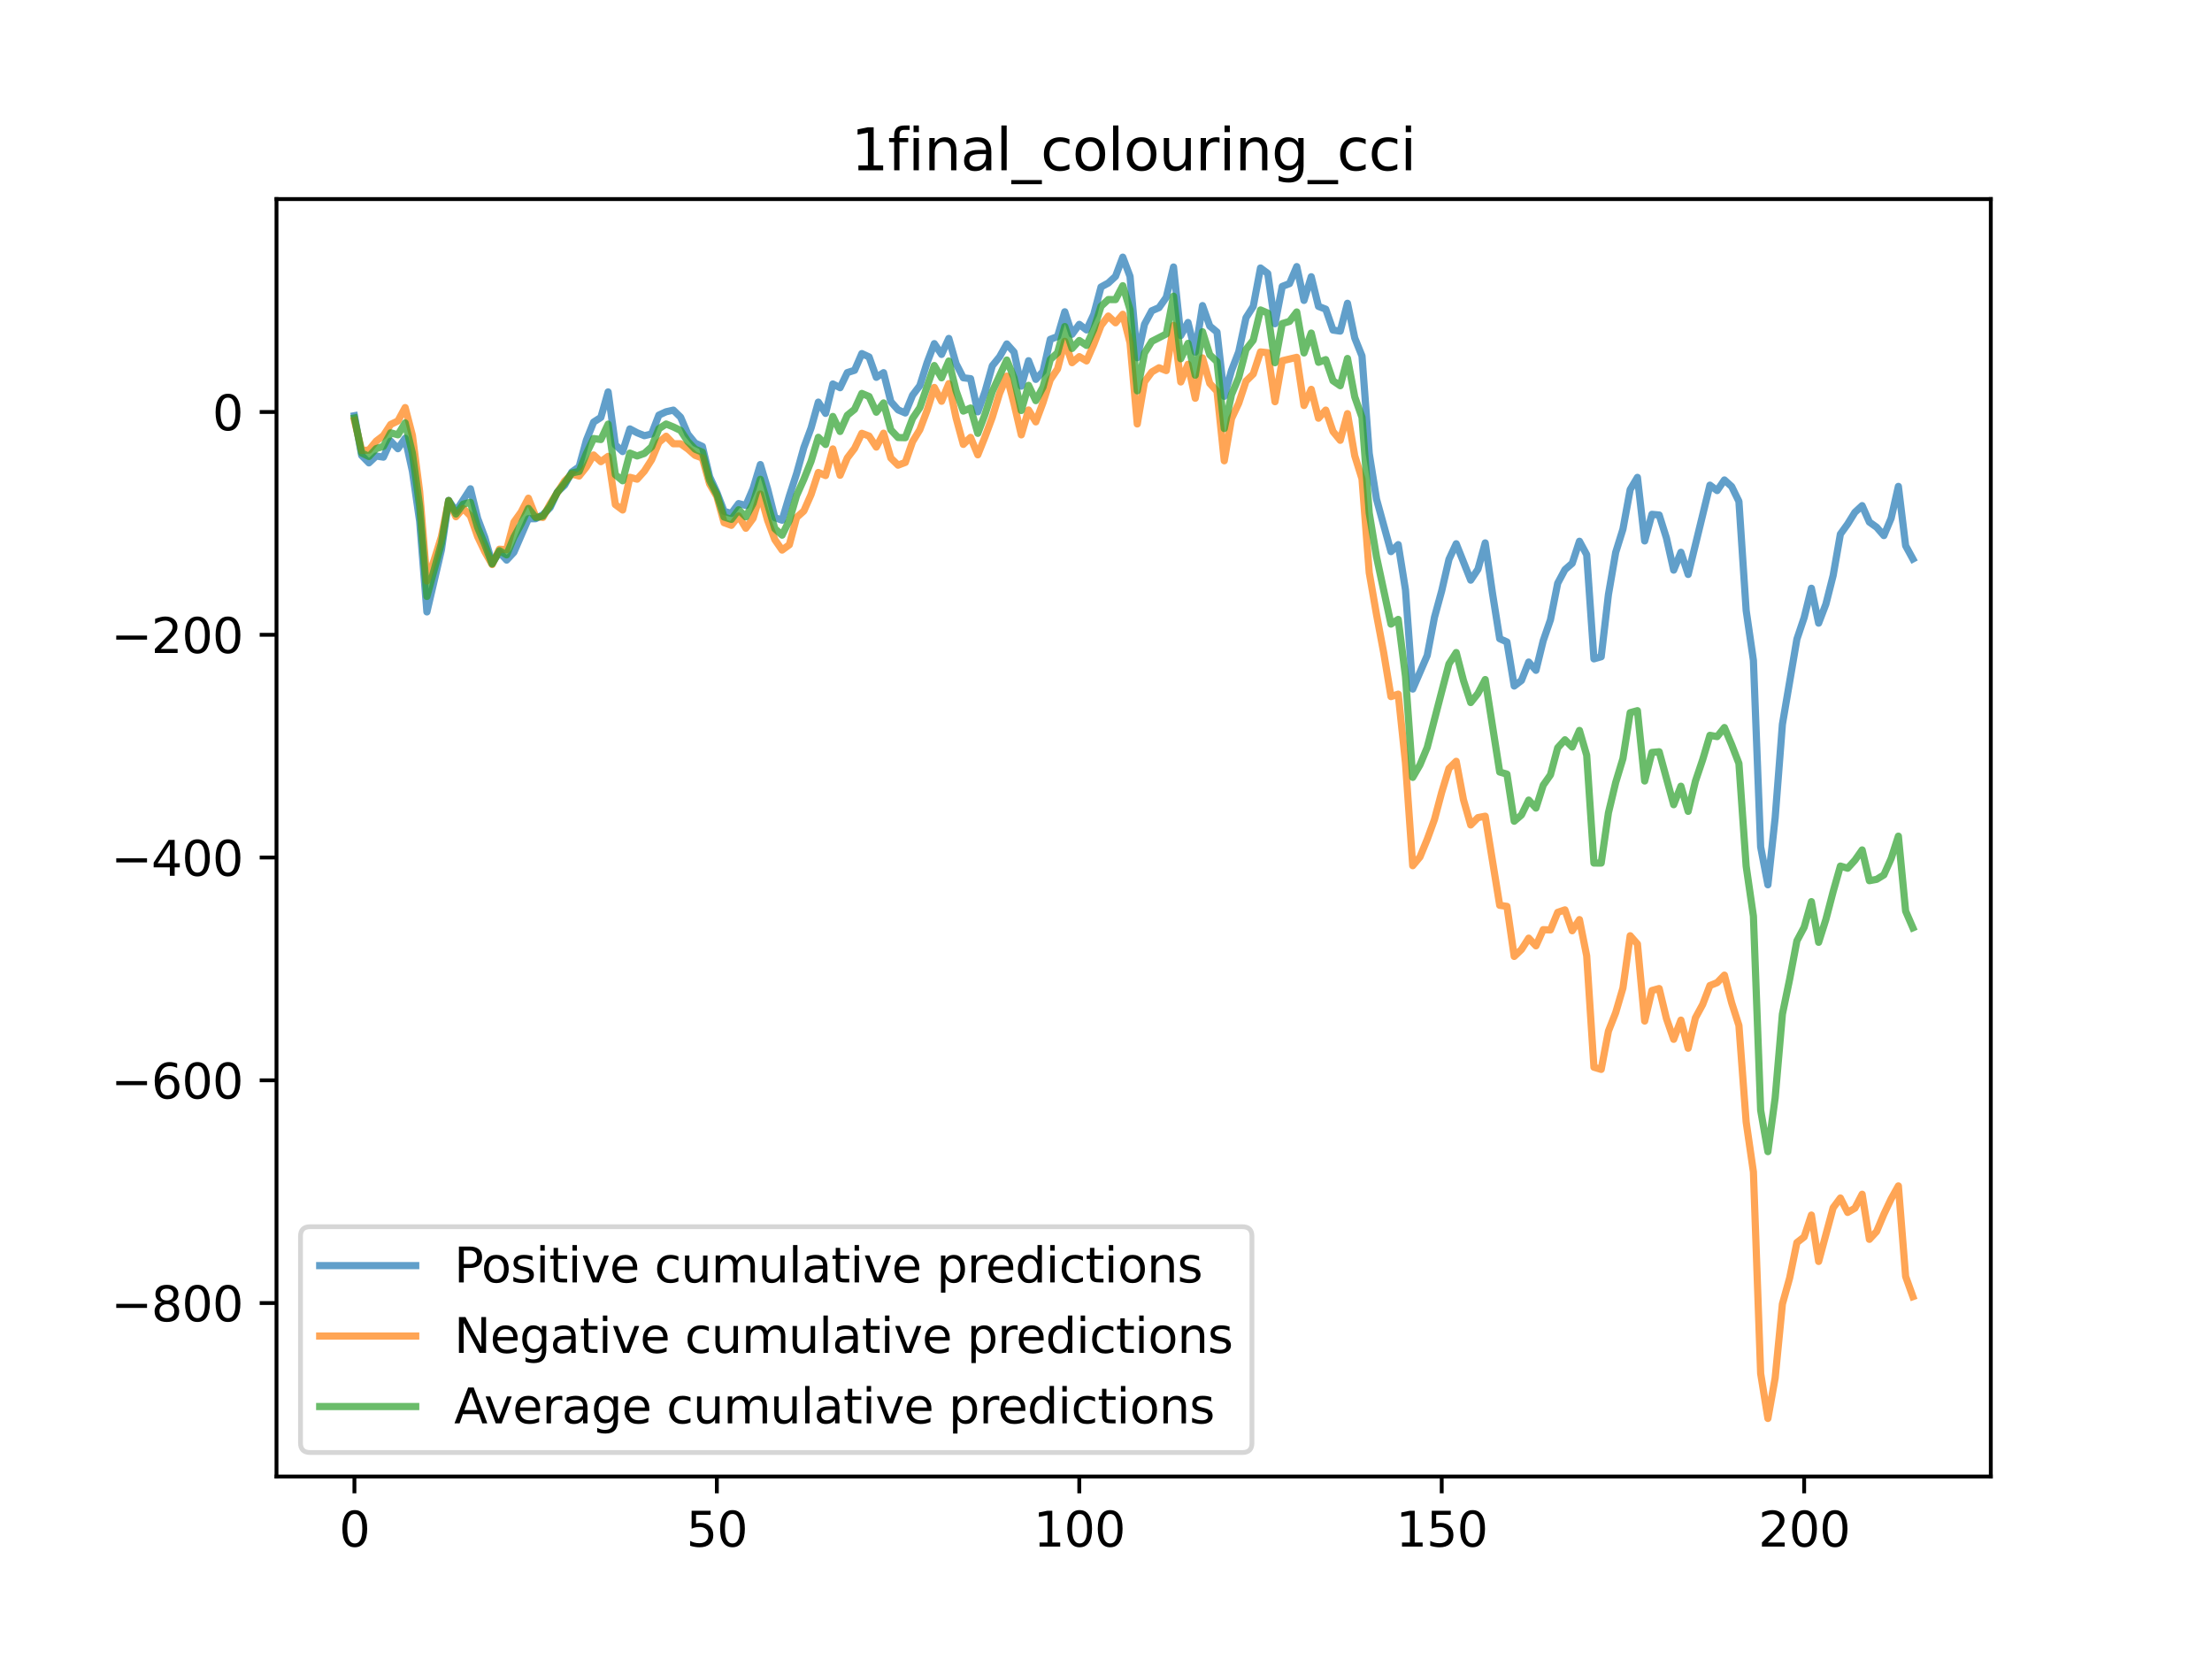 <?xml version="1.0" encoding="utf-8" standalone="no"?>
<!DOCTYPE svg PUBLIC "-//W3C//DTD SVG 1.1//EN"
  "http://www.w3.org/Graphics/SVG/1.1/DTD/svg11.dtd">
<svg xmlns:xlink="http://www.w3.org/1999/xlink" width="460.8pt" height="345.6pt" viewBox="0 0 460.8 345.6" xmlns="http://www.w3.org/2000/svg" version="1.1">
 <defs>
  <style type="text/css">*{stroke-linejoin: round; stroke-linecap: butt}</style>
 </defs>
 <g id="figure_1">
  <g id="patch_1">
   <path d="M 0 345.6 
L 460.8 345.6 
L 460.8 0 
L 0 0 
z
" style="fill: #ffffff"/>
  </g>
  <g id="axes_1">
   <g id="patch_2">
    <path d="M 57.6 307.584 
L 414.72 307.584 
L 414.72 41.472 
L 57.6 41.472 
z
" style="fill: #ffffff"/>
   </g>
   <g id="matplotlib.axis_1">
    <g id="xtick_1">
     <g id="line2d_1">
      <defs>
       <path id="m1c1c983213" d="M 0 0 
L 0 3.5 
" style="stroke: #000000; stroke-width: 0.8"/>
      </defs>
      <g>
       <use xlink:href="#m1c1c983213" x="73.833" y="307.584" style="stroke: #000000; stroke-width: 0.8"/>
      </g>
     </g>
     <g id="text_1">
      <!-- 0 -->
      <g transform="translate(70.651 322.182) scale(0.1 -0.1)">
       <defs>
        <path id="DejaVuSans-30" d="M 2034 4250 
Q 1547 4250 1301 3770 
Q 1056 3291 1056 2328 
Q 1056 1369 1301 889 
Q 1547 409 2034 409 
Q 2525 409 2770 889 
Q 3016 1369 3016 2328 
Q 3016 3291 2770 3770 
Q 2525 4250 2034 4250 
z
M 2034 4750 
Q 2819 4750 3233 4129 
Q 3647 3509 3647 2328 
Q 3647 1150 3233 529 
Q 2819 -91 2034 -91 
Q 1250 -91 836 529 
Q 422 1150 422 2328 
Q 422 3509 836 4129 
Q 1250 4750 2034 4750 
z
" transform="scale(0.016)"/>
       </defs>
       <use xlink:href="#DejaVuSans-30"/>
      </g>
     </g>
    </g>
    <g id="xtick_2">
     <g id="line2d_2">
      <g>
       <use xlink:href="#m1c1c983213" x="149.334" y="307.584" style="stroke: #000000; stroke-width: 0.8"/>
      </g>
     </g>
     <g id="text_2">
      <!-- 50 -->
      <g transform="translate(142.971 322.182) scale(0.1 -0.1)">
       <defs>
        <path id="DejaVuSans-35" d="M 691 4666 
L 3169 4666 
L 3169 4134 
L 1269 4134 
L 1269 2991 
Q 1406 3038 1543 3061 
Q 1681 3084 1819 3084 
Q 2600 3084 3056 2656 
Q 3513 2228 3513 1497 
Q 3513 744 3044 326 
Q 2575 -91 1722 -91 
Q 1428 -91 1123 -41 
Q 819 9 494 109 
L 494 744 
Q 775 591 1075 516 
Q 1375 441 1709 441 
Q 2250 441 2565 725 
Q 2881 1009 2881 1497 
Q 2881 1984 2565 2268 
Q 2250 2553 1709 2553 
Q 1456 2553 1204 2497 
Q 953 2441 691 2322 
L 691 4666 
z
" transform="scale(0.016)"/>
       </defs>
       <use xlink:href="#DejaVuSans-35"/>
       <use xlink:href="#DejaVuSans-30" x="63.623"/>
      </g>
     </g>
    </g>
    <g id="xtick_3">
     <g id="line2d_3">
      <g>
       <use xlink:href="#m1c1c983213" x="224.835" y="307.584" style="stroke: #000000; stroke-width: 0.8"/>
      </g>
     </g>
     <g id="text_3">
      <!-- 100 -->
      <g transform="translate(215.291 322.182) scale(0.1 -0.1)">
       <defs>
        <path id="DejaVuSans-31" d="M 794 531 
L 1825 531 
L 1825 4091 
L 703 3866 
L 703 4441 
L 1819 4666 
L 2450 4666 
L 2450 531 
L 3481 531 
L 3481 0 
L 794 0 
L 794 531 
z
" transform="scale(0.016)"/>
       </defs>
       <use xlink:href="#DejaVuSans-31"/>
       <use xlink:href="#DejaVuSans-30" x="63.623"/>
       <use xlink:href="#DejaVuSans-30" x="127.246"/>
      </g>
     </g>
    </g>
    <g id="xtick_4">
     <g id="line2d_4">
      <g>
       <use xlink:href="#m1c1c983213" x="300.336" y="307.584" style="stroke: #000000; stroke-width: 0.8"/>
      </g>
     </g>
     <g id="text_4">
      <!-- 150 -->
      <g transform="translate(290.792 322.182) scale(0.1 -0.1)">
       <use xlink:href="#DejaVuSans-31"/>
       <use xlink:href="#DejaVuSans-35" x="63.623"/>
       <use xlink:href="#DejaVuSans-30" x="127.246"/>
      </g>
     </g>
    </g>
    <g id="xtick_5">
     <g id="line2d_5">
      <g>
       <use xlink:href="#m1c1c983213" x="375.837" y="307.584" style="stroke: #000000; stroke-width: 0.8"/>
      </g>
     </g>
     <g id="text_5">
      <!-- 200 -->
      <g transform="translate(366.293 322.182) scale(0.1 -0.1)">
       <defs>
        <path id="DejaVuSans-32" d="M 1228 531 
L 3431 531 
L 3431 0 
L 469 0 
L 469 531 
Q 828 903 1448 1529 
Q 2069 2156 2228 2338 
Q 2531 2678 2651 2914 
Q 2772 3150 2772 3378 
Q 2772 3750 2511 3984 
Q 2250 4219 1831 4219 
Q 1534 4219 1204 4116 
Q 875 4013 500 3803 
L 500 4441 
Q 881 4594 1212 4672 
Q 1544 4750 1819 4750 
Q 2544 4750 2975 4387 
Q 3406 4025 3406 3419 
Q 3406 3131 3298 2873 
Q 3191 2616 2906 2266 
Q 2828 2175 2409 1742 
Q 1991 1309 1228 531 
z
" transform="scale(0.016)"/>
       </defs>
       <use xlink:href="#DejaVuSans-32"/>
       <use xlink:href="#DejaVuSans-30" x="63.623"/>
       <use xlink:href="#DejaVuSans-30" x="127.246"/>
      </g>
     </g>
    </g>
   </g>
   <g id="matplotlib.axis_2">
    <g id="ytick_1">
     <g id="line2d_6">
      <defs>
       <path id="m87add99633" d="M 0 0 
L -3.5 0 
" style="stroke: #000000; stroke-width: 0.8"/>
      </defs>
      <g>
       <use xlink:href="#m87add99633" x="57.6" y="271.452" style="stroke: #000000; stroke-width: 0.8"/>
      </g>
     </g>
     <g id="text_6">
      <!-- −800 -->
      <g transform="translate(23.133 275.251) scale(0.1 -0.1)">
       <defs>
        <path id="DejaVuSans-2212" d="M 678 2272 
L 4684 2272 
L 4684 1741 
L 678 1741 
L 678 2272 
z
" transform="scale(0.016)"/>
        <path id="DejaVuSans-38" d="M 2034 2216 
Q 1584 2216 1326 1975 
Q 1069 1734 1069 1313 
Q 1069 891 1326 650 
Q 1584 409 2034 409 
Q 2484 409 2743 651 
Q 3003 894 3003 1313 
Q 3003 1734 2745 1975 
Q 2488 2216 2034 2216 
z
M 1403 2484 
Q 997 2584 770 2862 
Q 544 3141 544 3541 
Q 544 4100 942 4425 
Q 1341 4750 2034 4750 
Q 2731 4750 3128 4425 
Q 3525 4100 3525 3541 
Q 3525 3141 3298 2862 
Q 3072 2584 2669 2484 
Q 3125 2378 3379 2068 
Q 3634 1759 3634 1313 
Q 3634 634 3220 271 
Q 2806 -91 2034 -91 
Q 1263 -91 848 271 
Q 434 634 434 1313 
Q 434 1759 690 2068 
Q 947 2378 1403 2484 
z
M 1172 3481 
Q 1172 3119 1398 2916 
Q 1625 2713 2034 2713 
Q 2441 2713 2670 2916 
Q 2900 3119 2900 3481 
Q 2900 3844 2670 4047 
Q 2441 4250 2034 4250 
Q 1625 4250 1398 4047 
Q 1172 3844 1172 3481 
z
" transform="scale(0.016)"/>
       </defs>
       <use xlink:href="#DejaVuSans-2212"/>
       <use xlink:href="#DejaVuSans-38" x="83.789"/>
       <use xlink:href="#DejaVuSans-30" x="147.412"/>
       <use xlink:href="#DejaVuSans-30" x="211.035"/>
      </g>
     </g>
    </g>
    <g id="ytick_2">
     <g id="line2d_7">
      <g>
       <use xlink:href="#m87add99633" x="57.6" y="225.046" style="stroke: #000000; stroke-width: 0.8"/>
      </g>
     </g>
     <g id="text_7">
      <!-- −600 -->
      <g transform="translate(23.133 228.845) scale(0.1 -0.1)">
       <defs>
        <path id="DejaVuSans-36" d="M 2113 2584 
Q 1688 2584 1439 2293 
Q 1191 2003 1191 1497 
Q 1191 994 1439 701 
Q 1688 409 2113 409 
Q 2538 409 2786 701 
Q 3034 994 3034 1497 
Q 3034 2003 2786 2293 
Q 2538 2584 2113 2584 
z
M 3366 4563 
L 3366 3988 
Q 3128 4100 2886 4159 
Q 2644 4219 2406 4219 
Q 1781 4219 1451 3797 
Q 1122 3375 1075 2522 
Q 1259 2794 1537 2939 
Q 1816 3084 2150 3084 
Q 2853 3084 3261 2657 
Q 3669 2231 3669 1497 
Q 3669 778 3244 343 
Q 2819 -91 2113 -91 
Q 1303 -91 875 529 
Q 447 1150 447 2328 
Q 447 3434 972 4092 
Q 1497 4750 2381 4750 
Q 2619 4750 2861 4703 
Q 3103 4656 3366 4563 
z
" transform="scale(0.016)"/>
       </defs>
       <use xlink:href="#DejaVuSans-2212"/>
       <use xlink:href="#DejaVuSans-36" x="83.789"/>
       <use xlink:href="#DejaVuSans-30" x="147.412"/>
       <use xlink:href="#DejaVuSans-30" x="211.035"/>
      </g>
     </g>
    </g>
    <g id="ytick_3">
     <g id="line2d_8">
      <g>
       <use xlink:href="#m87add99633" x="57.6" y="178.64" style="stroke: #000000; stroke-width: 0.8"/>
      </g>
     </g>
     <g id="text_8">
      <!-- −400 -->
      <g transform="translate(23.133 182.439) scale(0.1 -0.1)">
       <defs>
        <path id="DejaVuSans-34" d="M 2419 4116 
L 825 1625 
L 2419 1625 
L 2419 4116 
z
M 2253 4666 
L 3047 4666 
L 3047 1625 
L 3713 1625 
L 3713 1100 
L 3047 1100 
L 3047 0 
L 2419 0 
L 2419 1100 
L 313 1100 
L 313 1709 
L 2253 4666 
z
" transform="scale(0.016)"/>
       </defs>
       <use xlink:href="#DejaVuSans-2212"/>
       <use xlink:href="#DejaVuSans-34" x="83.789"/>
       <use xlink:href="#DejaVuSans-30" x="147.412"/>
       <use xlink:href="#DejaVuSans-30" x="211.035"/>
      </g>
     </g>
    </g>
    <g id="ytick_4">
     <g id="line2d_9">
      <g>
       <use xlink:href="#m87add99633" x="57.6" y="132.234" style="stroke: #000000; stroke-width: 0.8"/>
      </g>
     </g>
     <g id="text_9">
      <!-- −200 -->
      <g transform="translate(23.133 136.033) scale(0.1 -0.1)">
       <use xlink:href="#DejaVuSans-2212"/>
       <use xlink:href="#DejaVuSans-32" x="83.789"/>
       <use xlink:href="#DejaVuSans-30" x="147.412"/>
       <use xlink:href="#DejaVuSans-30" x="211.035"/>
      </g>
     </g>
    </g>
    <g id="ytick_5">
     <g id="line2d_10">
      <g>
       <use xlink:href="#m87add99633" x="57.6" y="85.828" style="stroke: #000000; stroke-width: 0.8"/>
      </g>
     </g>
     <g id="text_10">
      <!-- 0 -->
      <g transform="translate(44.237 89.627) scale(0.1 -0.1)">
       <use xlink:href="#DejaVuSans-30"/>
      </g>
     </g>
    </g>
   </g>
   <g id="line2d_11">
    <path d="M 73.833 86.601 
L 75.343 94.877 
L 76.853 96.424 
L 78.363 94.999 
L 79.873 95.231 
L 81.383 91.895 
L 82.893 93.473 
L 84.403 91.292 
L 85.913 98.175 
L 87.423 108.584 
L 88.933 127.471 
L 91.953 114.555 
L 93.463 104.246 
L 94.973 106.5 
L 97.993 101.821 
L 99.503 107.986 
L 101.013 112.008 
L 102.523 117.344 
L 104.033 115.024 
L 105.543 116.677 
L 107.053 115.053 
L 110.073 108.054 
L 111.583 108.054 
L 113.093 107.241 
L 114.603 105.733 
L 116.113 102.485 
L 117.623 101.064 
L 119.133 98.322 
L 120.643 97.239 
L 122.153 91.709 
L 123.663 87.927 
L 125.173 86.952 
L 126.683 81.644 
L 128.193 92.676 
L 129.704 94.069 
L 131.214 89.351 
L 132.724 90.152 
L 134.234 90.764 
L 135.744 90.396 
L 137.254 86.473 
L 138.764 85.777 
L 140.274 85.438 
L 141.784 86.913 
L 143.294 90.447 
L 144.804 92.303 
L 146.314 92.999 
L 147.824 99.31 
L 149.334 102.598 
L 150.844 106.523 
L 152.354 106.951 
L 153.864 104.905 
L 155.374 105.303 
L 156.884 101.756 
L 158.394 96.776 
L 159.904 101.819 
L 161.414 107.832 
L 162.924 108.369 
L 164.434 103.322 
L 165.944 98.667 
L 167.454 93.238 
L 168.964 89.158 
L 170.474 83.768 
L 171.984 86.115 
L 173.494 79.99 
L 175.004 80.768 
L 176.514 77.616 
L 178.024 77.138 
L 179.534 73.658 
L 181.044 74.354 
L 182.554 78.602 
L 184.064 77.635 
L 185.574 83.668 
L 187.084 85.381 
L 188.594 86.031 
L 190.104 82.331 
L 191.614 80.338 
L 193.124 75.565 
L 194.634 71.586 
L 196.144 73.828 
L 197.654 70.503 
L 199.164 75.762 
L 200.675 78.701 
L 202.185 78.88 
L 203.695 85.791 
L 205.205 81.572 
L 206.715 76.197 
L 208.225 74.34 
L 209.735 71.652 
L 211.245 73.353 
L 212.755 80.445 
L 214.265 75.144 
L 215.775 79.032 
L 217.285 77.392 
L 218.795 70.69 
L 220.305 70.109 
L 221.815 64.95 
L 223.325 69.634 
L 224.835 67.572 
L 226.345 68.732 
L 227.855 65.484 
L 229.365 59.786 
L 230.875 58.963 
L 232.385 57.571 
L 233.895 53.568 
L 235.405 57.582 
L 236.915 74.52 
L 238.425 67.546 
L 239.935 64.738 
L 241.445 64.088 
L 242.955 61.942 
L 244.465 55.619 
L 245.975 69.901 
L 247.485 67.178 
L 248.995 73.354 
L 250.505 63.663 
L 252.015 67.925 
L 253.525 69.18 
L 255.035 82.557 
L 256.545 77.18 
L 258.055 73.273 
L 259.565 66.19 
L 261.075 63.822 
L 262.585 55.827 
L 264.095 56.966 
L 265.605 67.444 
L 267.115 59.666 
L 268.625 59.082 
L 270.135 55.538 
L 271.645 62.58 
L 273.156 57.653 
L 274.666 63.825 
L 276.176 64.409 
L 277.686 68.758 
L 279.196 68.977 
L 280.706 63.176 
L 282.216 70.405 
L 283.726 74.153 
L 285.236 94.45 
L 286.746 103.963 
L 289.766 114.912 
L 291.276 113.454 
L 292.786 122.856 
L 294.296 143.546 
L 297.316 136.546 
L 298.826 128.599 
L 300.336 123.067 
L 301.846 116.521 
L 303.356 113.273 
L 306.376 120.854 
L 307.886 118.584 
L 309.396 113.1 
L 310.906 123.559 
L 312.416 133.054 
L 313.926 133.732 
L 315.436 142.911 
L 316.946 141.751 
L 318.456 137.916 
L 319.966 139.64 
L 321.476 133.485 
L 322.986 129.116 
L 324.496 121.503 
L 326.006 118.672 
L 327.516 117.354 
L 329.026 112.754 
L 330.536 115.55 
L 332.046 137.254 
L 333.556 136.816 
L 335.066 123.859 
L 336.576 115.08 
L 338.086 110.231 
L 339.596 101.984 
L 341.106 99.448 
L 342.616 112.689 
L 344.127 107.144 
L 345.637 107.283 
L 347.147 112.072 
L 348.657 118.764 
L 350.167 115.052 
L 351.677 119.669 
L 356.207 101.063 
L 357.717 102.195 
L 359.227 99.986 
L 360.737 101.356 
L 362.247 104.45 
L 363.757 127.161 
L 365.267 137.572 
L 366.777 176.43 
L 368.287 184.319 
L 369.797 170.363 
L 371.307 150.891 
L 374.327 133.143 
L 375.837 128.654 
L 377.347 122.542 
L 378.857 129.812 
L 380.367 125.853 
L 381.877 119.885 
L 383.387 111.265 
L 384.897 109.17 
L 386.407 106.726 
L 387.917 105.334 
L 389.427 108.758 
L 390.937 109.831 
L 392.447 111.571 
L 393.957 107.961 
L 395.467 101.326 
L 396.977 113.677 
L 398.487 116.448 
L 398.487 116.448 
" clip-path="url(#p17a04f2f56)" style="fill: none; stroke: #1f77b4; stroke-opacity: 0.7; stroke-width: 1.5; stroke-linecap: square"/>
   </g>
   <g id="line2d_12">
    <path d="M 73.833 87.545 
L 75.343 93.848 
L 76.853 93.761 
L 78.363 91.905 
L 79.873 90.745 
L 81.383 88.425 
L 82.893 87.69 
L 84.403 84.906 
L 85.913 90.706 
L 87.423 102.407 
L 88.933 121.036 
L 90.443 116.656 
L 91.953 111.813 
L 93.463 104.295 
L 94.973 107.643 
L 96.483 105.916 
L 97.993 107.462 
L 99.503 111.794 
L 101.013 114.955 
L 102.523 117.61 
L 104.033 114.408 
L 105.543 114.512 
L 107.053 108.78 
L 108.563 106.666 
L 110.073 103.783 
L 111.583 107.588 
L 113.093 107.791 
L 114.603 104.978 
L 117.623 100.221 
L 119.133 98.742 
L 120.643 99.173 
L 122.153 97.283 
L 123.663 94.783 
L 125.173 96.175 
L 126.683 95.073 
L 128.193 105.116 
L 129.704 106.243 
L 131.214 99.427 
L 132.724 99.822 
L 134.234 98.146 
L 135.744 95.774 
L 137.254 92.165 
L 138.764 90.876 
L 140.274 92.442 
L 141.784 92.442 
L 143.294 93.525 
L 144.804 94.854 
L 146.314 95.405 
L 147.824 100.799 
L 149.334 103.41 
L 150.844 108.889 
L 152.354 109.435 
L 153.864 107.49 
L 155.374 110.042 
L 156.884 107.979 
L 158.394 102.925 
L 159.904 108.377 
L 161.414 112.411 
L 162.924 114.592 
L 164.434 113.483 
L 165.944 107.799 
L 167.454 106.449 
L 168.964 103.018 
L 170.474 98.424 
L 171.984 99.066 
L 173.494 93.525 
L 175.004 99.001 
L 176.514 95.391 
L 178.024 93.406 
L 179.534 90.266 
L 181.044 90.839 
L 182.554 93.134 
L 184.064 90.242 
L 185.574 95.419 
L 187.084 96.904 
L 188.594 96.331 
L 190.104 91.999 
L 191.614 89.52 
L 193.124 85.529 
L 194.634 80.711 
L 196.144 83.591 
L 197.654 79.921 
L 199.164 87.037 
L 200.675 92.575 
L 202.185 91.11 
L 203.695 94.75 
L 205.205 90.983 
L 206.715 86.917 
L 208.225 81.971 
L 209.735 78.352 
L 211.245 84.124 
L 212.755 90.591 
L 214.265 85.409 
L 215.775 87.884 
L 217.285 83.842 
L 218.795 79.1 
L 220.305 76.867 
L 221.815 71.107 
L 223.325 75.556 
L 224.835 74.293 
L 226.345 75.188 
L 227.855 71.739 
L 229.365 67.821 
L 230.875 65.841 
L 232.385 67.249 
L 233.895 65.471 
L 235.405 71.404 
L 236.915 88.323 
L 238.425 79.538 
L 239.935 77.496 
L 241.445 76.613 
L 242.955 77.202 
L 244.465 67.785 
L 245.975 79.568 
L 247.485 75.882 
L 248.995 82.964 
L 250.505 74.559 
L 252.015 79.863 
L 253.525 81.503 
L 255.035 95.989 
L 256.545 87.209 
L 258.055 83.984 
L 259.565 79.4 
L 261.075 77.907 
L 262.585 73.314 
L 264.095 73.474 
L 265.605 83.683 
L 267.115 75.152 
L 270.135 74.438 
L 271.645 84.468 
L 273.156 81.111 
L 274.666 87.121 
L 276.176 85.43 
L 277.686 89.882 
L 279.196 91.724 
L 280.706 86.177 
L 282.216 94.938 
L 283.726 99.74 
L 285.236 119.303 
L 286.746 127.989 
L 288.256 136.012 
L 289.766 145.112 
L 291.276 144.605 
L 292.786 158.918 
L 294.296 180.34 
L 295.806 178.521 
L 297.316 174.85 
L 298.826 170.714 
L 300.336 165.043 
L 301.846 160.081 
L 303.356 158.593 
L 304.866 166.591 
L 306.376 171.855 
L 307.886 170.325 
L 309.396 170.031 
L 312.416 188.593 
L 313.926 188.811 
L 315.436 199.239 
L 316.946 197.799 
L 318.456 195.431 
L 319.966 197.034 
L 321.476 193.67 
L 322.986 193.721 
L 324.496 190.059 
L 326.006 189.543 
L 327.516 193.891 
L 329.026 191.571 
L 330.536 199.116 
L 332.046 222.325 
L 333.556 222.775 
L 335.066 214.801 
L 336.576 210.957 
L 338.086 205.82 
L 339.596 194.934 
L 341.106 196.647 
L 342.616 212.703 
L 344.127 206.343 
L 345.637 205.931 
L 347.147 212.171 
L 348.657 216.51 
L 350.167 212.511 
L 351.677 218.375 
L 353.187 212.037 
L 354.697 209.252 
L 356.207 205.302 
L 357.717 204.705 
L 359.227 203.139 
L 360.737 208.905 
L 362.247 213.623 
L 363.757 233.72 
L 365.267 244.129 
L 366.777 286.12 
L 368.287 295.488 
L 369.797 287.05 
L 371.307 271.651 
L 372.817 266.225 
L 374.327 258.851 
L 375.837 257.677 
L 377.347 253.122 
L 378.857 262.783 
L 381.877 251.601 
L 383.387 249.571 
L 384.897 252.568 
L 386.407 251.69 
L 387.917 248.783 
L 389.427 258.173 
L 390.937 256.539 
L 392.447 252.943 
L 393.957 249.747 
L 395.467 247.046 
L 396.977 265.908 
L 398.487 270.11 
L 398.487 270.11 
" clip-path="url(#p17a04f2f56)" style="fill: none; stroke: #ff7f0e; stroke-opacity: 0.7; stroke-width: 1.5; stroke-linecap: square"/>
   </g>
   <g id="line2d_13">
    <path d="M 73.833 87.073 
L 75.343 94.363 
L 76.853 95.093 
L 78.363 93.452 
L 79.873 92.988 
L 81.383 90.16 
L 82.893 90.581 
L 84.403 88.099 
L 85.913 94.441 
L 87.423 105.495 
L 88.933 124.253 
L 91.953 113.184 
L 93.463 104.27 
L 94.973 107.071 
L 96.483 105.028 
L 97.993 104.641 
L 99.503 109.89 
L 101.013 113.481 
L 102.523 117.477 
L 104.033 114.716 
L 105.543 115.594 
L 107.053 111.917 
L 108.563 109.158 
L 110.073 105.918 
L 111.583 107.821 
L 113.093 107.516 
L 114.603 105.355 
L 116.113 102.557 
L 117.623 100.642 
L 119.133 98.532 
L 120.643 98.206 
L 122.153 94.496 
L 123.663 91.355 
L 125.173 91.563 
L 126.683 88.358 
L 128.193 98.896 
L 129.704 100.156 
L 131.214 94.389 
L 132.724 94.987 
L 134.234 94.455 
L 135.744 93.085 
L 137.254 89.319 
L 138.764 88.326 
L 140.274 88.94 
L 141.784 89.677 
L 143.294 91.986 
L 144.804 93.578 
L 146.314 94.202 
L 147.824 100.055 
L 149.334 103.004 
L 150.844 107.706 
L 152.354 108.193 
L 153.864 106.197 
L 155.374 107.672 
L 156.884 104.868 
L 158.394 99.85 
L 161.414 110.122 
L 162.924 111.481 
L 164.434 108.403 
L 165.944 103.233 
L 167.454 99.843 
L 168.964 96.088 
L 170.474 91.096 
L 171.984 92.591 
L 173.494 86.757 
L 175.004 89.884 
L 176.514 86.504 
L 178.024 85.272 
L 179.534 81.962 
L 181.044 82.596 
L 182.554 85.868 
L 184.064 83.938 
L 185.574 89.543 
L 187.084 91.143 
L 188.594 91.181 
L 190.104 87.165 
L 191.614 84.929 
L 194.634 76.148 
L 196.144 78.71 
L 197.654 75.212 
L 199.164 81.399 
L 200.675 85.638 
L 202.185 84.995 
L 203.695 90.271 
L 205.205 86.278 
L 206.715 81.557 
L 209.735 75.002 
L 211.245 78.738 
L 212.755 85.518 
L 214.265 80.276 
L 215.775 83.458 
L 217.285 80.617 
L 218.795 74.895 
L 220.305 73.488 
L 221.815 68.029 
L 223.325 72.595 
L 224.835 70.933 
L 226.345 71.96 
L 227.855 68.612 
L 229.365 63.804 
L 230.875 62.402 
L 232.385 62.41 
L 233.895 59.519 
L 235.405 64.493 
L 236.915 81.422 
L 238.425 73.542 
L 239.935 71.117 
L 242.955 69.572 
L 244.465 61.702 
L 245.975 74.734 
L 247.485 71.53 
L 248.995 78.159 
L 250.505 69.111 
L 252.015 73.894 
L 253.525 75.342 
L 255.035 89.273 
L 256.545 82.194 
L 258.055 78.629 
L 259.565 72.795 
L 261.075 70.864 
L 262.585 64.571 
L 264.095 65.22 
L 265.605 75.564 
L 267.115 67.409 
L 268.625 66.956 
L 270.135 64.988 
L 271.645 73.524 
L 273.156 69.382 
L 274.666 75.473 
L 276.176 74.92 
L 277.686 79.32 
L 279.196 80.35 
L 280.706 74.677 
L 282.216 82.672 
L 283.726 86.947 
L 285.236 106.877 
L 286.746 115.976 
L 289.766 130.012 
L 291.276 129.03 
L 292.786 140.887 
L 294.296 161.943 
L 295.806 159.327 
L 297.316 155.698 
L 300.336 144.055 
L 301.846 138.301 
L 303.356 135.933 
L 304.866 141.759 
L 306.376 146.355 
L 307.886 144.454 
L 309.396 141.565 
L 312.416 160.824 
L 313.926 161.272 
L 315.436 171.075 
L 316.946 169.775 
L 318.456 166.673 
L 319.966 168.337 
L 321.476 163.577 
L 322.986 161.419 
L 324.496 155.781 
L 326.006 154.108 
L 327.516 155.623 
L 329.026 152.162 
L 330.536 157.333 
L 332.046 179.789 
L 333.556 179.795 
L 335.066 169.33 
L 336.576 163.018 
L 338.086 158.026 
L 339.596 148.459 
L 341.106 148.047 
L 342.616 162.696 
L 344.127 156.744 
L 345.637 156.607 
L 348.657 167.637 
L 350.167 163.782 
L 351.677 169.022 
L 353.187 162.728 
L 354.697 158.251 
L 356.207 153.182 
L 357.717 153.45 
L 359.227 151.562 
L 360.737 155.13 
L 362.247 159.036 
L 363.757 180.44 
L 365.267 190.851 
L 366.777 231.275 
L 368.287 239.903 
L 369.797 228.707 
L 371.307 211.271 
L 372.817 203.984 
L 374.327 195.997 
L 375.837 193.166 
L 377.347 187.832 
L 378.857 196.297 
L 380.367 191.531 
L 381.877 185.743 
L 383.387 180.418 
L 384.897 180.869 
L 386.407 179.208 
L 387.917 177.058 
L 389.427 183.466 
L 390.937 183.185 
L 392.447 182.257 
L 393.957 178.854 
L 395.467 174.186 
L 396.977 189.792 
L 398.487 193.279 
L 398.487 193.279 
" clip-path="url(#p17a04f2f56)" style="fill: none; stroke: #2ca02c; stroke-opacity: 0.7; stroke-width: 1.5; stroke-linecap: square"/>
   </g>
   <g id="patch_3">
    <path d="M 57.6 307.584 
L 57.6 41.472 
" style="fill: none; stroke: #000000; stroke-width: 0.8; stroke-linejoin: miter; stroke-linecap: square"/>
   </g>
   <g id="patch_4">
    <path d="M 414.72 307.584 
L 414.72 41.472 
" style="fill: none; stroke: #000000; stroke-width: 0.8; stroke-linejoin: miter; stroke-linecap: square"/>
   </g>
   <g id="patch_5">
    <path d="M 57.6 307.584 
L 414.72 307.584 
" style="fill: none; stroke: #000000; stroke-width: 0.8; stroke-linejoin: miter; stroke-linecap: square"/>
   </g>
   <g id="patch_6">
    <path d="M 57.6 41.472 
L 414.72 41.472 
" style="fill: none; stroke: #000000; stroke-width: 0.8; stroke-linejoin: miter; stroke-linecap: square"/>
   </g>
   <g id="text_11">
    <!-- 1final_colouring_cci -->
    <g transform="translate(177.296 35.472) scale(0.12 -0.12)">
     <defs>
      <path id="DejaVuSans-66" d="M 2375 4863 
L 2375 4384 
L 1825 4384 
Q 1516 4384 1395 4259 
Q 1275 4134 1275 3809 
L 1275 3500 
L 2222 3500 
L 2222 3053 
L 1275 3053 
L 1275 0 
L 697 0 
L 697 3053 
L 147 3053 
L 147 3500 
L 697 3500 
L 697 3744 
Q 697 4328 969 4595 
Q 1241 4863 1831 4863 
L 2375 4863 
z
" transform="scale(0.016)"/>
      <path id="DejaVuSans-69" d="M 603 3500 
L 1178 3500 
L 1178 0 
L 603 0 
L 603 3500 
z
M 603 4863 
L 1178 4863 
L 1178 4134 
L 603 4134 
L 603 4863 
z
" transform="scale(0.016)"/>
      <path id="DejaVuSans-6e" d="M 3513 2113 
L 3513 0 
L 2938 0 
L 2938 2094 
Q 2938 2591 2744 2837 
Q 2550 3084 2163 3084 
Q 1697 3084 1428 2787 
Q 1159 2491 1159 1978 
L 1159 0 
L 581 0 
L 581 3500 
L 1159 3500 
L 1159 2956 
Q 1366 3272 1645 3428 
Q 1925 3584 2291 3584 
Q 2894 3584 3203 3211 
Q 3513 2838 3513 2113 
z
" transform="scale(0.016)"/>
      <path id="DejaVuSans-61" d="M 2194 1759 
Q 1497 1759 1228 1600 
Q 959 1441 959 1056 
Q 959 750 1161 570 
Q 1363 391 1709 391 
Q 2188 391 2477 730 
Q 2766 1069 2766 1631 
L 2766 1759 
L 2194 1759 
z
M 3341 1997 
L 3341 0 
L 2766 0 
L 2766 531 
Q 2569 213 2275 61 
Q 1981 -91 1556 -91 
Q 1019 -91 701 211 
Q 384 513 384 1019 
Q 384 1609 779 1909 
Q 1175 2209 1959 2209 
L 2766 2209 
L 2766 2266 
Q 2766 2663 2505 2880 
Q 2244 3097 1772 3097 
Q 1472 3097 1187 3025 
Q 903 2953 641 2809 
L 641 3341 
Q 956 3463 1253 3523 
Q 1550 3584 1831 3584 
Q 2591 3584 2966 3190 
Q 3341 2797 3341 1997 
z
" transform="scale(0.016)"/>
      <path id="DejaVuSans-6c" d="M 603 4863 
L 1178 4863 
L 1178 0 
L 603 0 
L 603 4863 
z
" transform="scale(0.016)"/>
      <path id="DejaVuSans-5f" d="M 3263 -1063 
L 3263 -1509 
L -63 -1509 
L -63 -1063 
L 3263 -1063 
z
" transform="scale(0.016)"/>
      <path id="DejaVuSans-63" d="M 3122 3366 
L 3122 2828 
Q 2878 2963 2633 3030 
Q 2388 3097 2138 3097 
Q 1578 3097 1268 2742 
Q 959 2388 959 1747 
Q 959 1106 1268 751 
Q 1578 397 2138 397 
Q 2388 397 2633 464 
Q 2878 531 3122 666 
L 3122 134 
Q 2881 22 2623 -34 
Q 2366 -91 2075 -91 
Q 1284 -91 818 406 
Q 353 903 353 1747 
Q 353 2603 823 3093 
Q 1294 3584 2113 3584 
Q 2378 3584 2631 3529 
Q 2884 3475 3122 3366 
z
" transform="scale(0.016)"/>
      <path id="DejaVuSans-6f" d="M 1959 3097 
Q 1497 3097 1228 2736 
Q 959 2375 959 1747 
Q 959 1119 1226 758 
Q 1494 397 1959 397 
Q 2419 397 2687 759 
Q 2956 1122 2956 1747 
Q 2956 2369 2687 2733 
Q 2419 3097 1959 3097 
z
M 1959 3584 
Q 2709 3584 3137 3096 
Q 3566 2609 3566 1747 
Q 3566 888 3137 398 
Q 2709 -91 1959 -91 
Q 1206 -91 779 398 
Q 353 888 353 1747 
Q 353 2609 779 3096 
Q 1206 3584 1959 3584 
z
" transform="scale(0.016)"/>
      <path id="DejaVuSans-75" d="M 544 1381 
L 544 3500 
L 1119 3500 
L 1119 1403 
Q 1119 906 1312 657 
Q 1506 409 1894 409 
Q 2359 409 2629 706 
Q 2900 1003 2900 1516 
L 2900 3500 
L 3475 3500 
L 3475 0 
L 2900 0 
L 2900 538 
Q 2691 219 2414 64 
Q 2138 -91 1772 -91 
Q 1169 -91 856 284 
Q 544 659 544 1381 
z
M 1991 3584 
L 1991 3584 
z
" transform="scale(0.016)"/>
      <path id="DejaVuSans-72" d="M 2631 2963 
Q 2534 3019 2420 3045 
Q 2306 3072 2169 3072 
Q 1681 3072 1420 2755 
Q 1159 2438 1159 1844 
L 1159 0 
L 581 0 
L 581 3500 
L 1159 3500 
L 1159 2956 
Q 1341 3275 1631 3429 
Q 1922 3584 2338 3584 
Q 2397 3584 2469 3576 
Q 2541 3569 2628 3553 
L 2631 2963 
z
" transform="scale(0.016)"/>
      <path id="DejaVuSans-67" d="M 2906 1791 
Q 2906 2416 2648 2759 
Q 2391 3103 1925 3103 
Q 1463 3103 1205 2759 
Q 947 2416 947 1791 
Q 947 1169 1205 825 
Q 1463 481 1925 481 
Q 2391 481 2648 825 
Q 2906 1169 2906 1791 
z
M 3481 434 
Q 3481 -459 3084 -895 
Q 2688 -1331 1869 -1331 
Q 1566 -1331 1297 -1286 
Q 1028 -1241 775 -1147 
L 775 -588 
Q 1028 -725 1275 -790 
Q 1522 -856 1778 -856 
Q 2344 -856 2625 -561 
Q 2906 -266 2906 331 
L 2906 616 
Q 2728 306 2450 153 
Q 2172 0 1784 0 
Q 1141 0 747 490 
Q 353 981 353 1791 
Q 353 2603 747 3093 
Q 1141 3584 1784 3584 
Q 2172 3584 2450 3431 
Q 2728 3278 2906 2969 
L 2906 3500 
L 3481 3500 
L 3481 434 
z
" transform="scale(0.016)"/>
     </defs>
     <use xlink:href="#DejaVuSans-31"/>
     <use xlink:href="#DejaVuSans-66" x="63.623"/>
     <use xlink:href="#DejaVuSans-69" x="98.828"/>
     <use xlink:href="#DejaVuSans-6e" x="126.611"/>
     <use xlink:href="#DejaVuSans-61" x="189.99"/>
     <use xlink:href="#DejaVuSans-6c" x="251.27"/>
     <use xlink:href="#DejaVuSans-5f" x="279.053"/>
     <use xlink:href="#DejaVuSans-63" x="329.053"/>
     <use xlink:href="#DejaVuSans-6f" x="384.033"/>
     <use xlink:href="#DejaVuSans-6c" x="445.215"/>
     <use xlink:href="#DejaVuSans-6f" x="472.998"/>
     <use xlink:href="#DejaVuSans-75" x="534.18"/>
     <use xlink:href="#DejaVuSans-72" x="597.559"/>
     <use xlink:href="#DejaVuSans-69" x="638.672"/>
     <use xlink:href="#DejaVuSans-6e" x="666.455"/>
     <use xlink:href="#DejaVuSans-67" x="729.834"/>
     <use xlink:href="#DejaVuSans-5f" x="793.311"/>
     <use xlink:href="#DejaVuSans-63" x="843.311"/>
     <use xlink:href="#DejaVuSans-63" x="898.291"/>
     <use xlink:href="#DejaVuSans-69" x="953.271"/>
    </g>
   </g>
   <g id="legend_1">
    <g id="patch_7">
     <path d="M 64.6 302.584 
L 258.805 302.584 
Q 260.805 302.584 260.805 300.584 
L 260.805 257.55 
Q 260.805 255.55 258.805 255.55 
L 64.6 255.55 
Q 62.6 255.55 62.6 257.55 
L 62.6 300.584 
Q 62.6 302.584 64.6 302.584 
z
" style="fill: #ffffff; opacity: 0.8; stroke: #cccccc; stroke-linejoin: miter"/>
    </g>
    <g id="line2d_14">
     <path d="M 66.6 263.648 
L 76.6 263.648 
L 86.6 263.648 
" style="fill: none; stroke: #1f77b4; stroke-opacity: 0.7; stroke-width: 1.5; stroke-linecap: square"/>
    </g>
    <g id="text_12">
     <!-- Positive cumulative predictions -->
     <g transform="translate(94.6 267.148) scale(0.1 -0.1)">
      <defs>
       <path id="DejaVuSans-50" d="M 1259 4147 
L 1259 2394 
L 2053 2394 
Q 2494 2394 2734 2622 
Q 2975 2850 2975 3272 
Q 2975 3691 2734 3919 
Q 2494 4147 2053 4147 
L 1259 4147 
z
M 628 4666 
L 2053 4666 
Q 2838 4666 3239 4311 
Q 3641 3956 3641 3272 
Q 3641 2581 3239 2228 
Q 2838 1875 2053 1875 
L 1259 1875 
L 1259 0 
L 628 0 
L 628 4666 
z
" transform="scale(0.016)"/>
       <path id="DejaVuSans-73" d="M 2834 3397 
L 2834 2853 
Q 2591 2978 2328 3040 
Q 2066 3103 1784 3103 
Q 1356 3103 1142 2972 
Q 928 2841 928 2578 
Q 928 2378 1081 2264 
Q 1234 2150 1697 2047 
L 1894 2003 
Q 2506 1872 2764 1633 
Q 3022 1394 3022 966 
Q 3022 478 2636 193 
Q 2250 -91 1575 -91 
Q 1294 -91 989 -36 
Q 684 19 347 128 
L 347 722 
Q 666 556 975 473 
Q 1284 391 1588 391 
Q 1994 391 2212 530 
Q 2431 669 2431 922 
Q 2431 1156 2273 1281 
Q 2116 1406 1581 1522 
L 1381 1569 
Q 847 1681 609 1914 
Q 372 2147 372 2553 
Q 372 3047 722 3315 
Q 1072 3584 1716 3584 
Q 2034 3584 2315 3537 
Q 2597 3491 2834 3397 
z
" transform="scale(0.016)"/>
       <path id="DejaVuSans-74" d="M 1172 4494 
L 1172 3500 
L 2356 3500 
L 2356 3053 
L 1172 3053 
L 1172 1153 
Q 1172 725 1289 603 
Q 1406 481 1766 481 
L 2356 481 
L 2356 0 
L 1766 0 
Q 1100 0 847 248 
Q 594 497 594 1153 
L 594 3053 
L 172 3053 
L 172 3500 
L 594 3500 
L 594 4494 
L 1172 4494 
z
" transform="scale(0.016)"/>
       <path id="DejaVuSans-76" d="M 191 3500 
L 800 3500 
L 1894 563 
L 2988 3500 
L 3597 3500 
L 2284 0 
L 1503 0 
L 191 3500 
z
" transform="scale(0.016)"/>
       <path id="DejaVuSans-65" d="M 3597 1894 
L 3597 1613 
L 953 1613 
Q 991 1019 1311 708 
Q 1631 397 2203 397 
Q 2534 397 2845 478 
Q 3156 559 3463 722 
L 3463 178 
Q 3153 47 2828 -22 
Q 2503 -91 2169 -91 
Q 1331 -91 842 396 
Q 353 884 353 1716 
Q 353 2575 817 3079 
Q 1281 3584 2069 3584 
Q 2775 3584 3186 3129 
Q 3597 2675 3597 1894 
z
M 3022 2063 
Q 3016 2534 2758 2815 
Q 2500 3097 2075 3097 
Q 1594 3097 1305 2825 
Q 1016 2553 972 2059 
L 3022 2063 
z
" transform="scale(0.016)"/>
       <path id="DejaVuSans-20" transform="scale(0.016)"/>
       <path id="DejaVuSans-6d" d="M 3328 2828 
Q 3544 3216 3844 3400 
Q 4144 3584 4550 3584 
Q 5097 3584 5394 3201 
Q 5691 2819 5691 2113 
L 5691 0 
L 5113 0 
L 5113 2094 
Q 5113 2597 4934 2840 
Q 4756 3084 4391 3084 
Q 3944 3084 3684 2787 
Q 3425 2491 3425 1978 
L 3425 0 
L 2847 0 
L 2847 2094 
Q 2847 2600 2669 2842 
Q 2491 3084 2119 3084 
Q 1678 3084 1418 2786 
Q 1159 2488 1159 1978 
L 1159 0 
L 581 0 
L 581 3500 
L 1159 3500 
L 1159 2956 
Q 1356 3278 1631 3431 
Q 1906 3584 2284 3584 
Q 2666 3584 2933 3390 
Q 3200 3197 3328 2828 
z
" transform="scale(0.016)"/>
       <path id="DejaVuSans-70" d="M 1159 525 
L 1159 -1331 
L 581 -1331 
L 581 3500 
L 1159 3500 
L 1159 2969 
Q 1341 3281 1617 3432 
Q 1894 3584 2278 3584 
Q 2916 3584 3314 3078 
Q 3713 2572 3713 1747 
Q 3713 922 3314 415 
Q 2916 -91 2278 -91 
Q 1894 -91 1617 61 
Q 1341 213 1159 525 
z
M 3116 1747 
Q 3116 2381 2855 2742 
Q 2594 3103 2138 3103 
Q 1681 3103 1420 2742 
Q 1159 2381 1159 1747 
Q 1159 1113 1420 752 
Q 1681 391 2138 391 
Q 2594 391 2855 752 
Q 3116 1113 3116 1747 
z
" transform="scale(0.016)"/>
       <path id="DejaVuSans-64" d="M 2906 2969 
L 2906 4863 
L 3481 4863 
L 3481 0 
L 2906 0 
L 2906 525 
Q 2725 213 2448 61 
Q 2172 -91 1784 -91 
Q 1150 -91 751 415 
Q 353 922 353 1747 
Q 353 2572 751 3078 
Q 1150 3584 1784 3584 
Q 2172 3584 2448 3432 
Q 2725 3281 2906 2969 
z
M 947 1747 
Q 947 1113 1208 752 
Q 1469 391 1925 391 
Q 2381 391 2643 752 
Q 2906 1113 2906 1747 
Q 2906 2381 2643 2742 
Q 2381 3103 1925 3103 
Q 1469 3103 1208 2742 
Q 947 2381 947 1747 
z
" transform="scale(0.016)"/>
      </defs>
      <use xlink:href="#DejaVuSans-50"/>
      <use xlink:href="#DejaVuSans-6f" x="56.678"/>
      <use xlink:href="#DejaVuSans-73" x="117.859"/>
      <use xlink:href="#DejaVuSans-69" x="169.959"/>
      <use xlink:href="#DejaVuSans-74" x="197.742"/>
      <use xlink:href="#DejaVuSans-69" x="236.951"/>
      <use xlink:href="#DejaVuSans-76" x="264.734"/>
      <use xlink:href="#DejaVuSans-65" x="323.914"/>
      <use xlink:href="#DejaVuSans-20" x="385.438"/>
      <use xlink:href="#DejaVuSans-63" x="417.225"/>
      <use xlink:href="#DejaVuSans-75" x="472.205"/>
      <use xlink:href="#DejaVuSans-6d" x="535.584"/>
      <use xlink:href="#DejaVuSans-75" x="632.996"/>
      <use xlink:href="#DejaVuSans-6c" x="696.375"/>
      <use xlink:href="#DejaVuSans-61" x="724.158"/>
      <use xlink:href="#DejaVuSans-74" x="785.438"/>
      <use xlink:href="#DejaVuSans-69" x="824.646"/>
      <use xlink:href="#DejaVuSans-76" x="852.43"/>
      <use xlink:href="#DejaVuSans-65" x="911.609"/>
      <use xlink:href="#DejaVuSans-20" x="973.133"/>
      <use xlink:href="#DejaVuSans-70" x="1004.92"/>
      <use xlink:href="#DejaVuSans-72" x="1068.396"/>
      <use xlink:href="#DejaVuSans-65" x="1107.26"/>
      <use xlink:href="#DejaVuSans-64" x="1168.783"/>
      <use xlink:href="#DejaVuSans-69" x="1232.26"/>
      <use xlink:href="#DejaVuSans-63" x="1260.043"/>
      <use xlink:href="#DejaVuSans-74" x="1315.023"/>
      <use xlink:href="#DejaVuSans-69" x="1354.232"/>
      <use xlink:href="#DejaVuSans-6f" x="1382.016"/>
      <use xlink:href="#DejaVuSans-6e" x="1443.197"/>
      <use xlink:href="#DejaVuSans-73" x="1506.576"/>
     </g>
    </g>
    <g id="line2d_15">
     <path d="M 66.6 278.326 
L 76.6 278.326 
L 86.6 278.326 
" style="fill: none; stroke: #ff7f0e; stroke-opacity: 0.7; stroke-width: 1.5; stroke-linecap: square"/>
    </g>
    <g id="text_13">
     <!-- Negative cumulative predictions -->
     <g transform="translate(94.6 281.826) scale(0.1 -0.1)">
      <defs>
       <path id="DejaVuSans-4e" d="M 628 4666 
L 1478 4666 
L 3547 763 
L 3547 4666 
L 4159 4666 
L 4159 0 
L 3309 0 
L 1241 3903 
L 1241 0 
L 628 0 
L 628 4666 
z
" transform="scale(0.016)"/>
      </defs>
      <use xlink:href="#DejaVuSans-4e"/>
      <use xlink:href="#DejaVuSans-65" x="74.805"/>
      <use xlink:href="#DejaVuSans-67" x="136.328"/>
      <use xlink:href="#DejaVuSans-61" x="199.805"/>
      <use xlink:href="#DejaVuSans-74" x="261.084"/>
      <use xlink:href="#DejaVuSans-69" x="300.293"/>
      <use xlink:href="#DejaVuSans-76" x="328.076"/>
      <use xlink:href="#DejaVuSans-65" x="387.256"/>
      <use xlink:href="#DejaVuSans-20" x="448.779"/>
      <use xlink:href="#DejaVuSans-63" x="480.566"/>
      <use xlink:href="#DejaVuSans-75" x="535.547"/>
      <use xlink:href="#DejaVuSans-6d" x="598.926"/>
      <use xlink:href="#DejaVuSans-75" x="696.338"/>
      <use xlink:href="#DejaVuSans-6c" x="759.717"/>
      <use xlink:href="#DejaVuSans-61" x="787.5"/>
      <use xlink:href="#DejaVuSans-74" x="848.779"/>
      <use xlink:href="#DejaVuSans-69" x="887.988"/>
      <use xlink:href="#DejaVuSans-76" x="915.771"/>
      <use xlink:href="#DejaVuSans-65" x="974.951"/>
      <use xlink:href="#DejaVuSans-20" x="1036.475"/>
      <use xlink:href="#DejaVuSans-70" x="1068.262"/>
      <use xlink:href="#DejaVuSans-72" x="1131.738"/>
      <use xlink:href="#DejaVuSans-65" x="1170.602"/>
      <use xlink:href="#DejaVuSans-64" x="1232.125"/>
      <use xlink:href="#DejaVuSans-69" x="1295.602"/>
      <use xlink:href="#DejaVuSans-63" x="1323.385"/>
      <use xlink:href="#DejaVuSans-74" x="1378.365"/>
      <use xlink:href="#DejaVuSans-69" x="1417.574"/>
      <use xlink:href="#DejaVuSans-6f" x="1445.357"/>
      <use xlink:href="#DejaVuSans-6e" x="1506.539"/>
      <use xlink:href="#DejaVuSans-73" x="1569.918"/>
     </g>
    </g>
    <g id="line2d_16">
     <path d="M 66.6 293.004 
L 76.6 293.004 
L 86.6 293.004 
" style="fill: none; stroke: #2ca02c; stroke-opacity: 0.7; stroke-width: 1.5; stroke-linecap: square"/>
    </g>
    <g id="text_14">
     <!-- Average cumulative predictions -->
     <g transform="translate(94.6 296.504) scale(0.1 -0.1)">
      <defs>
       <path id="DejaVuSans-41" d="M 2188 4044 
L 1331 1722 
L 3047 1722 
L 2188 4044 
z
M 1831 4666 
L 2547 4666 
L 4325 0 
L 3669 0 
L 3244 1197 
L 1141 1197 
L 716 0 
L 50 0 
L 1831 4666 
z
" transform="scale(0.016)"/>
      </defs>
      <use xlink:href="#DejaVuSans-41"/>
      <use xlink:href="#DejaVuSans-76" x="62.533"/>
      <use xlink:href="#DejaVuSans-65" x="121.713"/>
      <use xlink:href="#DejaVuSans-72" x="183.236"/>
      <use xlink:href="#DejaVuSans-61" x="224.35"/>
      <use xlink:href="#DejaVuSans-67" x="285.629"/>
      <use xlink:href="#DejaVuSans-65" x="349.105"/>
      <use xlink:href="#DejaVuSans-20" x="410.629"/>
      <use xlink:href="#DejaVuSans-63" x="442.416"/>
      <use xlink:href="#DejaVuSans-75" x="497.396"/>
      <use xlink:href="#DejaVuSans-6d" x="560.775"/>
      <use xlink:href="#DejaVuSans-75" x="658.188"/>
      <use xlink:href="#DejaVuSans-6c" x="721.566"/>
      <use xlink:href="#DejaVuSans-61" x="749.35"/>
      <use xlink:href="#DejaVuSans-74" x="810.629"/>
      <use xlink:href="#DejaVuSans-69" x="849.838"/>
      <use xlink:href="#DejaVuSans-76" x="877.621"/>
      <use xlink:href="#DejaVuSans-65" x="936.801"/>
      <use xlink:href="#DejaVuSans-20" x="998.324"/>
      <use xlink:href="#DejaVuSans-70" x="1030.111"/>
      <use xlink:href="#DejaVuSans-72" x="1093.588"/>
      <use xlink:href="#DejaVuSans-65" x="1132.451"/>
      <use xlink:href="#DejaVuSans-64" x="1193.975"/>
      <use xlink:href="#DejaVuSans-69" x="1257.451"/>
      <use xlink:href="#DejaVuSans-63" x="1285.234"/>
      <use xlink:href="#DejaVuSans-74" x="1340.215"/>
      <use xlink:href="#DejaVuSans-69" x="1379.424"/>
      <use xlink:href="#DejaVuSans-6f" x="1407.207"/>
      <use xlink:href="#DejaVuSans-6e" x="1468.389"/>
      <use xlink:href="#DejaVuSans-73" x="1531.768"/>
     </g>
    </g>
   </g>
  </g>
 </g>
 <defs>
  <clipPath id="p17a04f2f56">
   <rect x="57.6" y="41.472" width="357.12" height="266.112"/>
  </clipPath>
 </defs>
</svg>
